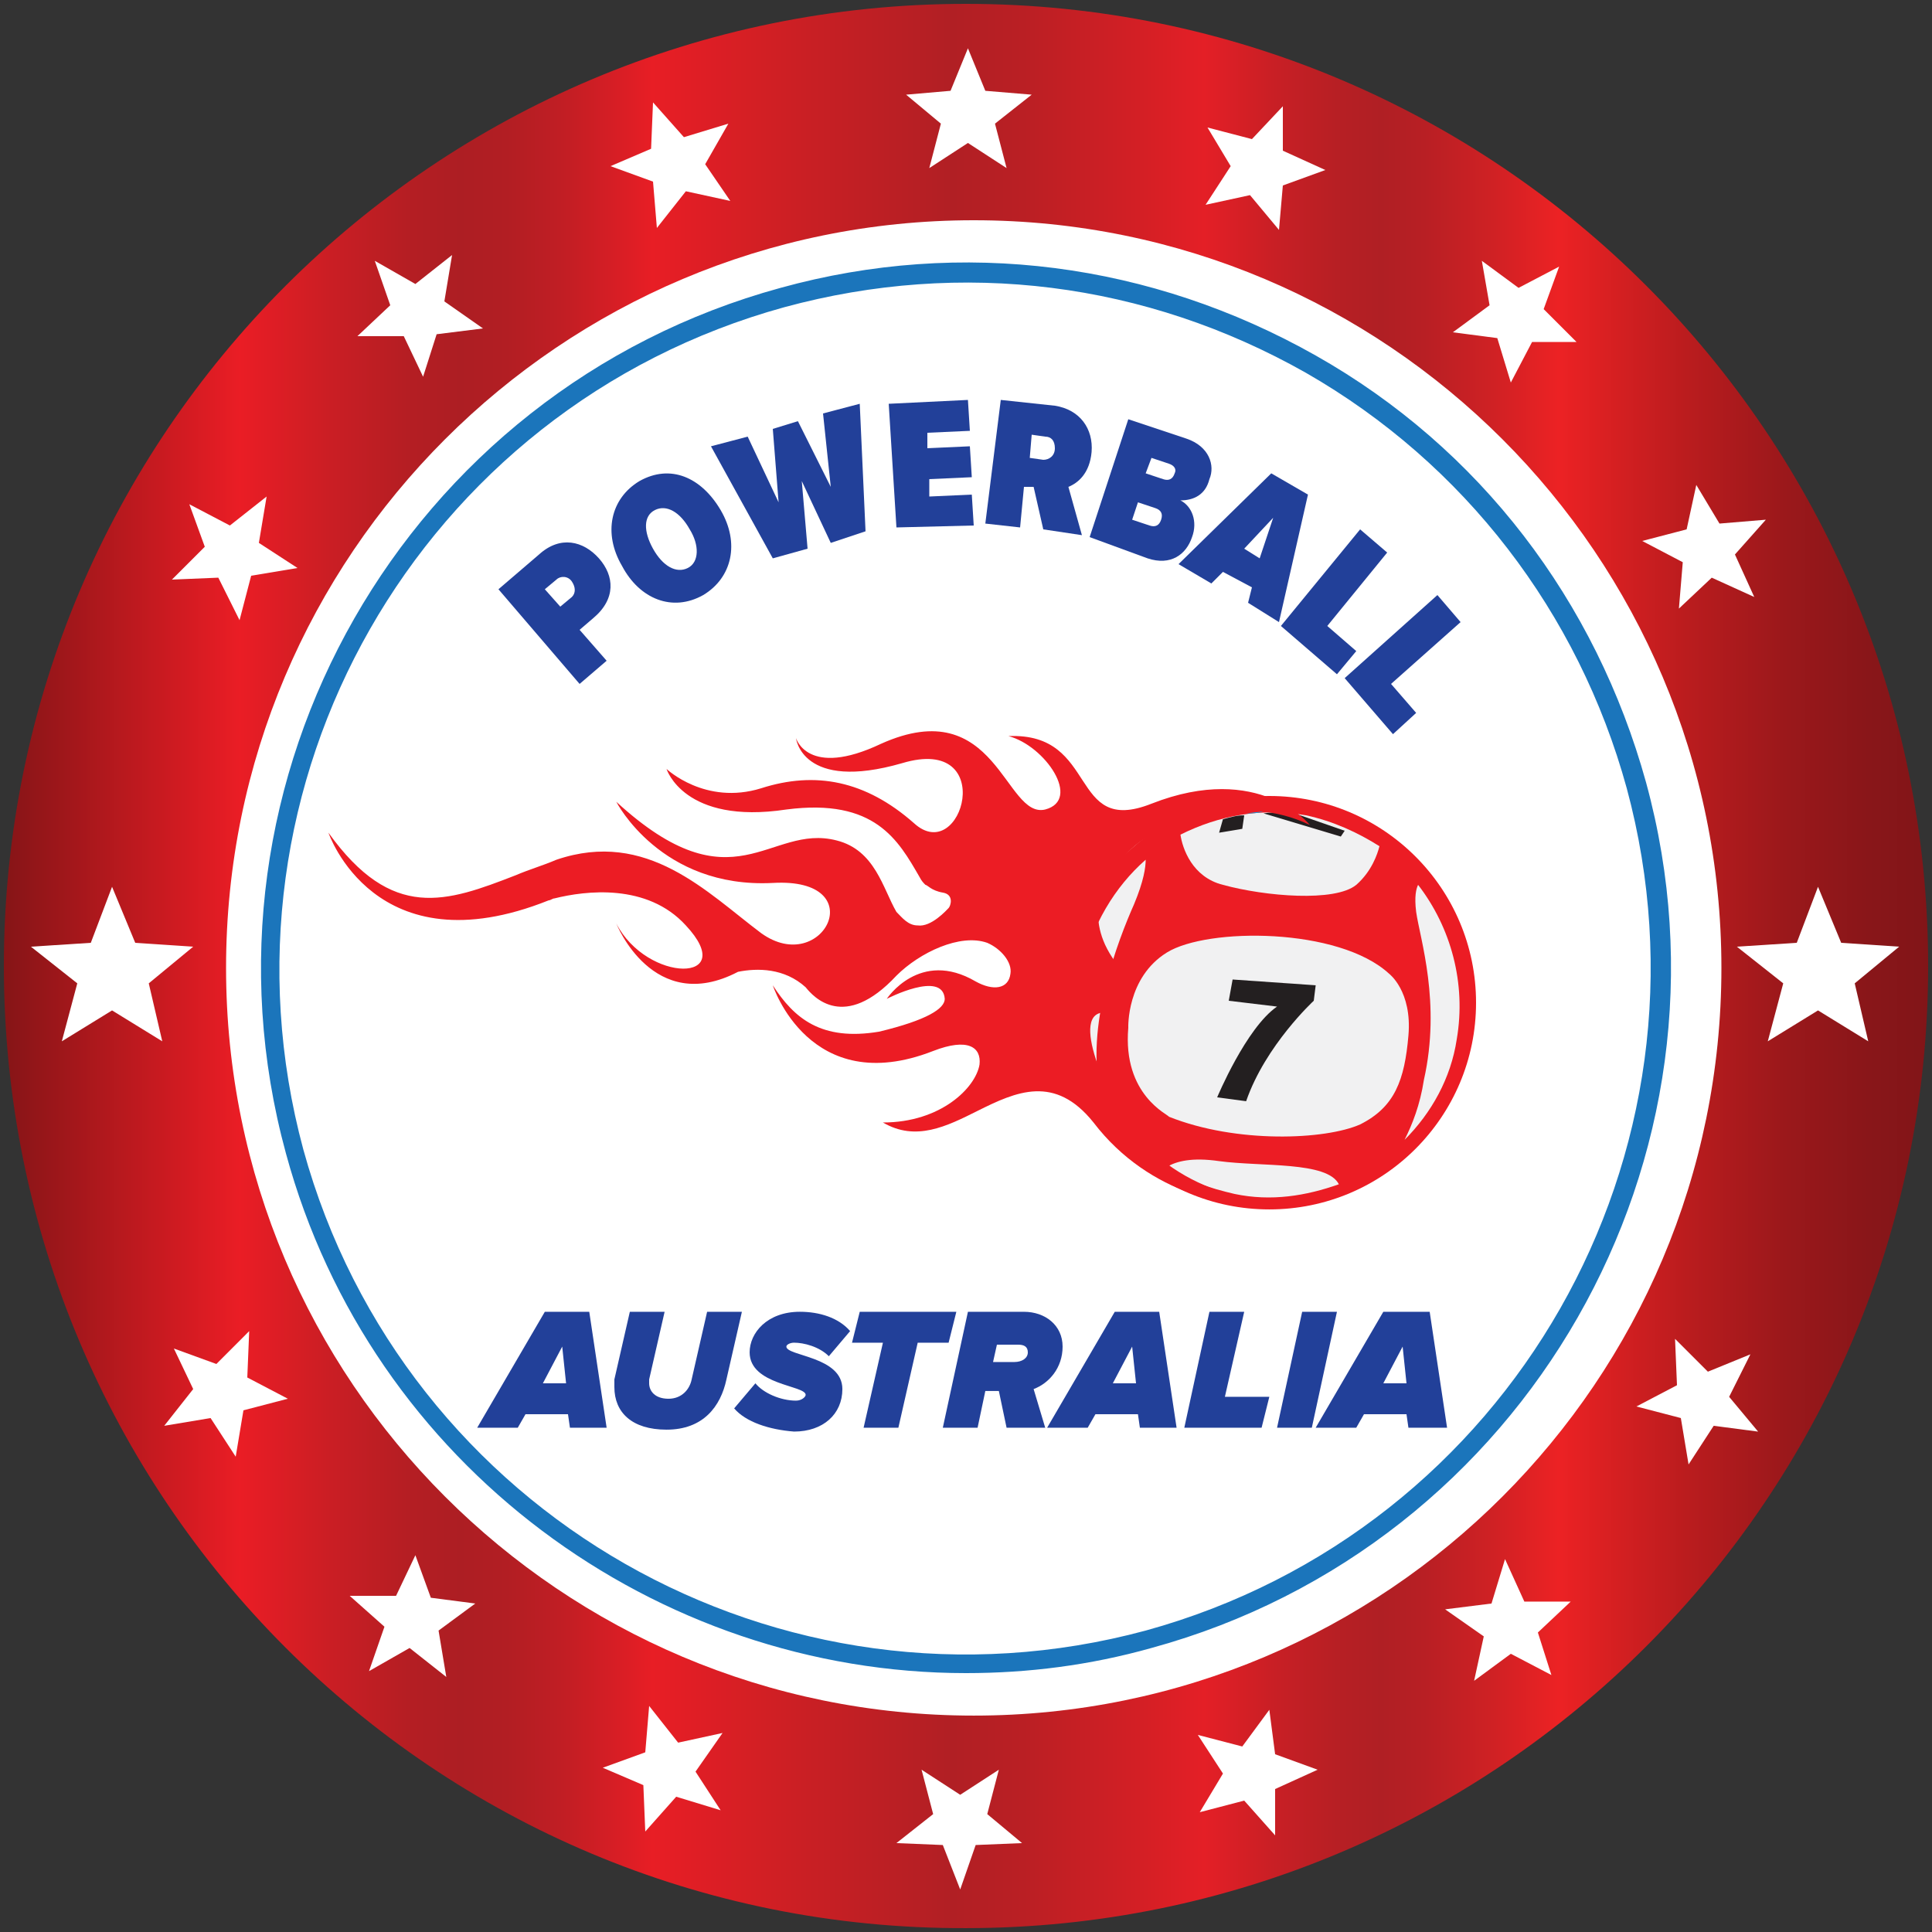 <?xml version="1.0" encoding="utf-8"?>
<!-- Generator: Adobe Illustrator 16.0.0, SVG Export Plug-In . SVG Version: 6.00 Build 0)  -->
<!DOCTYPE svg PUBLIC "-//W3C//DTD SVG 1.1//EN" "http://www.w3.org/Graphics/SVG/1.1/DTD/svg11.dtd">
<svg version="1.1" id="Layer_1" xmlns="http://www.w3.org/2000/svg" xmlns:xlink="http://www.w3.org/1999/xlink" x="0px" y="0px"
	 width="100px" height="100px" viewBox="0 0 100 100" enable-background="new 0 0 100 100" xml:space="preserve">
<rect x="0" y="0" width="100" height="100" fill="#333333" stroke="none"/>
<g display="none">
	<g display="inline">
		
			<radialGradient id="SVGID_1_" cx="160.86" cy="-90.168" r="97.762" gradientTransform="matrix(0.906 0 0 -0.939 -94.793 -55.118)" gradientUnits="userSpaceOnUse">
			<stop  offset="0" style="stop-color:#37A379"/>
			<stop  offset="0.5" style="stop-color:#209869"/>
			<stop  offset="1" style="stop-color:#007849"/>
		</radialGradient>
		<path fill="url(#SVGID_1_)" d="M0.761,50.276v-0.273c0-27.272,21.527-49.377,49.807-49.377c28.306,0,49.566,21.849,49.566,49.103
			v0.274c0,27.272-21.527,49.373-49.808,49.373C22.021,99.375,0.761,77.543,0.761,50.276z"/>
	</g>
	
		<radialGradient id="SVGID_2_" cx="107.268" cy="-71.369" r="67.514" gradientTransform="matrix(1 0 0 -1 -56 -45)" gradientUnits="userSpaceOnUse">
		<stop  offset="0" style="stop-color:#FFFF8A"/>
		<stop  offset="0.5" style="stop-color:#FEDF00"/>
		<stop  offset="1" style="stop-color:#DEBF00"/>
	</radialGradient>
	<path display="inline" fill="url(#SVGID_2_)" d="M98.698,60.921c0.764-3.519,1.063-7.163,1.063-10.918v-0.275
		c0-3.643-0.264-7.177-0.973-10.587L51.12,8.661L1.596,40.338C1,43.466,0.761,46.694,0.761,50.002v0.275
		c0,3.206,0.262,6.325,0.814,9.35l49.573,31.716L98.698,60.921z"/>
	
		<radialGradient id="SVGID_3_" cx="108.902" cy="-69.49" r="52.355" gradientTransform="matrix(1 0 0 -1 -56 -45)" gradientUnits="userSpaceOnUse">
		<stop  offset="0" style="stop-color:#1E4594"/>
		<stop  offset="0.5" style="stop-color:#002776"/>
		<stop  offset="1" style="stop-color:#001362"/>
	</radialGradient>
	<path display="inline" fill="url(#SVGID_3_)" d="M50.177,51.445h-13.07h-2.408c-3.608,0-6.536-2.928-6.536-6.535
		c0-3.611,2.927-6.536,6.536-6.536h2.408v-2.411c0-3.606,2.925-6.536,6.536-6.536c3.608,0,6.534,2.929,6.534,6.536v2.411V51.445z
		 M63.939,51.445h2.406c3.609,0,6.534-2.928,6.534-6.535c0-3.611-2.925-6.536-6.534-6.536h-2.406v-2.411
		c0-3.606-2.928-6.536-6.537-6.536s-6.535,2.929-6.535,6.536v2.411v13.071H63.939L63.939,51.445z M50.867,65.205v2.406
		c0,3.609,2.926,6.537,6.535,6.537s6.537-2.928,6.537-6.537v-2.406h2.406c3.609,0,6.534-2.926,6.534-6.536
		c0-3.608-2.925-6.536-6.534-6.536h-2.406H50.867V65.205z M37.107,52.133h-2.408c-3.608,0-6.536,2.928-6.536,6.536
		c0,3.61,2.927,6.536,6.536,6.536h2.408v2.406c0,3.609,2.925,6.537,6.536,6.537c3.608,0,6.534-2.928,6.534-6.537v-2.406V52.133
		H37.107z"/>
</g>
<g>
	<g>
		<defs>
			<path id="SVGID_4_" d="M0.2,50c0,27.6,22.3,49.899,49.8,49.799c27.5,0,49.8-22.301,49.8-49.799S77.5,0.2,50,0.2
				S0.2,22.501,0.2,50"/>
		</defs>
		<clipPath id="SVGID_5_">
			<use xlink:href="#SVGID_4_"  overflow="visible"/>
		</clipPath>
		
			<linearGradient id="SVGID_6_" gradientUnits="userSpaceOnUse" x1="-346.407" y1="207.129" x2="-345.407" y2="207.129" gradientTransform="matrix(99.6 0 0 99.6 34502.328 -20580.053)">
			<stop  offset="0" style="stop-color:#7F1416"/>
			<stop  offset="0.129" style="stop-color:#EA1D25"/>
			<stop  offset="0.174" style="stop-color:#CB1E24"/>
			<stop  offset="0.215" style="stop-color:#B51E23"/>
			<stop  offset="0.242" style="stop-color:#AD1E23"/>
			<stop  offset="0.266" style="stop-color:#B21E23"/>
			<stop  offset="0.295" style="stop-color:#C11E24"/>
			<stop  offset="0.326" style="stop-color:#DA1E25"/>
			<stop  offset="0.341" style="stop-color:#E81E25"/>
			<stop  offset="0.421" style="stop-color:#C91F24"/>
			<stop  offset="0.495" style="stop-color:#B11F24"/>
			<stop  offset="0.531" style="stop-color:#BA1F24"/>
			<stop  offset="0.59" style="stop-color:#D31F25"/>
			<stop  offset="0.624" style="stop-color:#E41F26"/>
			<stop  offset="0.659" style="stop-color:#C91F25"/>
			<stop  offset="0.692" style="stop-color:#B71F24"/>
			<stop  offset="0.715" style="stop-color:#B01F24"/>
			<stop  offset="0.737" style="stop-color:#B81F24"/>
			<stop  offset="0.772" style="stop-color:#CF2124"/>
			<stop  offset="0.806" style="stop-color:#EC2224"/>
			<stop  offset="0.816" style="stop-color:#E42123"/>
			<stop  offset="0.872" style="stop-color:#BA1C1E"/>
			<stop  offset="0.922" style="stop-color:#9B181B"/>
			<stop  offset="0.965" style="stop-color:#891619"/>
			<stop  offset="0.995" style="stop-color:#821518"/>
			<stop  offset="1" style="stop-color:#821518"/>
		</linearGradient>
		<rect x="0.2" y="0.2" clip-path="url(#SVGID_5_)" fill="url(#SVGID_6_)" width="99.6" height="99.698"/>
	</g>
	<polygon fill="#FFFFFF" points="94.1,45.9 95.3,48.8 98.3,49 96,50.898 96.7,53.898 94.1,52.299 91.5,53.898 92.3,50.898 89.9,49 
		93,48.8 	"/>
	<polygon fill="#FFFFFF" points="5.8,45.9 7,48.8 10,49 7.7,50.898 8.399,53.898 5.8,52.299 3.2,53.898 4,50.898 1.6,49 4.7,48.8 	
		"/>
	<path fill="#FFFFFF" d="M50.4,11.4C71.773,11.4,89.1,28.727,89.1,50.1c0,21.373-17.326,38.699-38.699,38.699
		c-21.374,0-38.7-17.326-38.7-38.699C11.7,28.727,29.026,11.4,50.4,11.4"/>
	<path fill="#1B75BB" d="M50,86.6c-16,0-30.8-10.701-35.2-26.9C9.5,40.3,21,20.2,40.399,14.9c9.4-2.6,19.2-1.3,27.7,3.5
		c8.5,4.8,14.5,12.7,17.101,22.1C90.5,59.898,79,79.998,59.6,85.299C56.4,86.199,53.2,86.6,50,86.6 M40.6,15.9
		C21.7,21.1,10.6,40.6,15.7,59.498c5.199,18.9,24.699,30,43.6,24.9c18.9-5.199,30-24.699,24.9-43.598C81.7,31.7,75.8,24,67.6,19.3
		C59.3,14.6,49.8,13.4,40.6,15.9"/>
	<path fill="#224099" d="M29.5,73.898l-0.101-0.699H27.2l-0.4,0.699h-2.1l3.5-6h2.3l0.899,6H29.5z M29.1,69.699l-1,1.9h1.2
		L29.1,69.699z"/>
	<path fill="#224099" d="M31.8,71.799v-0.4l0.8-3.5h1.8l-0.8,3.5V71.6c0,0.398,0.3,0.799,1,0.799s1.101-0.5,1.2-1l0.8-3.5h1.8
		l-0.8,3.5c-0.3,1.4-1.2,2.6-3.1,2.6C32.7,73.998,31.8,73.1,31.8,71.799"/>
	<path fill="#224099" d="M38,72.898l1.1-1.299c0.4,0.5,1.3,0.898,2.101,0.898c0.3,0,0.5-0.199,0.5-0.299c0-0.5-2.9-0.5-2.9-2.201
		c0-1,0.9-2.1,2.6-2.1c1,0,2,0.301,2.601,1l-1.101,1.301c-0.5-0.5-1.3-0.701-1.8-0.701c-0.2,0-0.399,0.102-0.399,0.201
		c0,0.5,2.899,0.5,2.899,2.199c0,1.301-1,2.201-2.5,2.201C39.8,73.998,38.6,73.6,38,72.898"/>
	<polygon fill="#224099" points="44.7,73.898 45.7,69.498 44.1,69.498 44.5,67.898 49.5,67.898 49.1,69.498 47.5,69.498 
		46.5,73.898 	"/>
	<path fill="#224099" d="M52.1,73.898l-0.399-1.9H51l-0.4,1.9h-1.8l1.3-6H53c1.1,0,2,0.701,2,1.801s-0.7,1.9-1.5,2.199l0.6,2H52.1z
		 M52.5,70.498c0.4,0,0.7-0.199,0.7-0.5c0-0.299-0.2-0.398-0.5-0.398H51.6L51.4,70.498H52.5z"/>
	<path fill="#224099" d="M59,73.898l-0.1-0.699h-2.2l-0.4,0.699h-2.1l3.5-6H60l0.9,6H59z M58.6,69.699l-1,1.9h1.2L58.6,69.699z"/>
	<polygon fill="#224099" points="61.3,73.898 62.6,67.898 64.4,67.898 63.4,72.299 65.7,72.299 65.3,73.898 	"/>
	<polygon fill="#224099" points="66.1,73.898 67.4,67.898 69.2,67.898 67.9,73.898 	"/>
	<path fill="#224099" d="M72.9,73.898L72.8,73.199h-2.2L70.2,73.898H68.1l3.5-6H74l0.9,6H72.9z M72.6,69.699l-1,1.9h1.2L72.6,69.699
		z"/>
	<polygon fill="#FFFFFF" points="51,4.7 50.1,2.5 49.2,4.7 46.9,4.9 48.7,6.4 48.1,8.7 50.1,7.4 52.1,8.7 51.5,6.4 53.4,4.9 	"/>
	<polygon fill="#FFFFFF" points="37.7,6.4 35.399,7.1 33.8,5.3 33.7,7.7 31.6,8.6 33.8,9.4 34,11.8 35.5,9.9 37.8,10.4 36.5,8.5 	
		"/>
	<polygon fill="#FFFFFF" points="23.399,13.2 21.5,14.7 19.399,13.5 20.2,15.8 18.5,17.4 20.899,17.4 21.899,19.5 22.6,17.3 25,17 
		23,15.6 	"/>
	<polygon fill="#FFFFFF" points="9.8,26.1 10.6,28.3 8.899,30 11.3,29.9 12.399,32.1 13,29.8 15.399,29.4 13.399,28.1 13.8,25.7 
		11.899,27.2 	"/>
	<polygon fill="#FFFFFF" points="87.8,25.1 87.3,27.4 85,28 87.1,29.1 86.9,31.5 88.6,29.9 90.8,30.9 89.8,28.7 91.4,26.9 89,27.1 	
		"/>
	<polygon fill="#FFFFFF" points="14.899,72.398 12.8,71.299 12.899,68.898 11.2,70.6 9,69.799 10,71.898 8.5,73.799 10.899,73.398 
		12.2,75.398 12.6,72.998 	"/>
	<polygon fill="#FFFFFF" points="19.1,86.498 21.2,85.299 23.1,86.799 22.7,84.398 24.6,82.998 22.3,82.699 21.5,80.498 20.5,82.6 
		18.1,82.6 19.899,84.199 	"/>
	<polygon fill="#FFFFFF" points="33.399,94.799 35,92.998 37.3,93.699 36,91.699 37.399,89.699 35.1,90.199 33.6,88.299 
		33.399,90.699 31.2,91.498 33.3,92.398 	"/>
	<polygon fill="#FFFFFF" points="48.8,95.498 49.7,97.799 50.5,95.498 52.9,95.398 51.1,93.898 51.7,91.6 49.7,92.898 47.7,91.6 
		48.3,93.898 46.399,95.398 	"/>
	<polygon fill="#FFFFFF" points="62.1,93.799 64.4,93.199 66,94.998 66,92.6 68.2,91.6 66,90.799 65.7,88.498 64.3,90.398 
		62,89.799 63.3,91.799 	"/>
	<polygon fill="#FFFFFF" points="76.3,86.998 78.2,85.6 80.3,86.699 79.6,84.498 81.3,82.898 78.9,82.898 77.9,80.699 77.2,82.998 
		74.8,83.299 76.8,84.699 	"/>
	<polygon fill="#FFFFFF" points="87,73.398 87.4,75.799 88.7,73.799 91,74.1 89.5,72.299 90.6,70.1 88.4,70.998 86.7,69.299 
		86.8,71.699 84.7,72.799 	"/>
	<polygon fill="#FFFFFF" points="80.7,13.8 78.6,14.9 76.7,13.5 77.1,15.8 75.2,17.2 77.5,17.5 78.2,19.8 79.3,17.7 81.6,17.7 
		79.9,16 	"/>
	<polygon fill="#FFFFFF" points="66.4,5.5 64.8,7.2 62.5,6.6 63.7,8.6 62.4,10.6 64.7,10.1 66.2,11.9 66.4,9.6 68.6,8.8 66.4,7.8 	
		"/>
	<path fill="#224099" d="M30,35.4l-4.2-4.9l2.1-1.8C29,27.7,30.2,28,31,28.9c0.8,0.9,0.899,2.1-0.3,3.1L30,32.6l1.399,1.6L30,35.4z
		 M29.6,30.1c-0.2-0.3-0.6-0.3-0.8-0.1l-0.6,0.5l0.8,0.9l0.6-0.5C29.8,30.7,29.8,30.4,29.6,30.1"/>
	<path fill="#224099" d="M32.2,29.3c-1-1.7-0.601-3.5,0.899-4.4c1.601-0.9,3.2-0.2,4.2,1.5c1,1.7,0.6,3.5-0.9,4.4
		C34.8,31.7,33.1,31,32.2,29.3 M35.7,27.4c-0.5-0.9-1.2-1.3-1.801-1c-0.6,0.3-0.6,1.1-0.1,2c0.5,0.9,1.2,1.3,1.8,1
		C36.2,29.1,36.2,28.2,35.7,27.4"/>
	<polygon fill="#224099" points="43,28.1 41.5,24.9 41.8,28.4 40,28.9 36.8,23.1 38.7,22.6 40.3,26 40,22.2 41.3,21.8 43,25.2 
		42.6,21.4 44.5,20.9 44.8,27.5 	"/>
	<polygon fill="#224099" points="46.399,27.3 46,20.9 50.1,20.7 50.2,22.3 48,22.4 48,23.2 50.2,23.1 50.3,24.7 48.1,24.8 
		48.1,25.7 50.3,25.6 50.4,27.2 	"/>
	<path fill="#224099" d="M54,27.4l-0.5-2.2H53l-0.2,2.1L51,27.1l0.8-6.4l2.8,0.3c1.301,0.2,2,1.2,1.9,2.4c-0.1,1.1-0.7,1.6-1.2,1.8
		l0.7,2.5L54,27.4z M54.6,23.2c0-0.4-0.199-0.6-0.5-0.6L53.4,22.5L53.3,23.7l0.7,0.1C54.3,23.8,54.6,23.6,54.6,23.2"/>
	<path fill="#224099" d="M56.4,27.8l2-6.1l3,1c1.199,0.4,1.5,1.4,1.199,2.1c-0.199,0.8-0.8,1.1-1.5,1.1C61.7,26.2,62,27,61.7,27.8
		c-0.3,0.9-1.101,1.5-2.3,1.1L56.4,27.8z M60.1,26.9c0.101-0.3,0-0.5-0.3-0.6L58.9,26L58.6,26.9l0.9,0.3
		C59.8,27.3,60,27.2,60.1,26.9 M60.8,24.5c0.101-0.2,0-0.4-0.3-0.5l-0.9-0.3l-0.3,0.8l0.9,0.3C60.5,24.9,60.7,24.8,60.8,24.5"/>
	<path fill="#224099" d="M64.6,31.2l0.2-0.8l-1.5-0.8l-0.6,0.6l-1.7-1l4.8-4.7l1.9,1.1l-1.5,6.6L64.6,31.2z M65.9,26.8l-1.5,1.6
		l0.8,0.5L65.9,26.8z"/>
	<polygon fill="#224099" points="66.3,32.4 70.4,27.4 71.8,28.6 68.7,32.4 70.2,33.7 69.2,34.9 	"/>
	<polygon fill="#224099" points="69.6,35.1 74.4,30.8 75.6,32.2 72,35.4 73.3,36.9 72.1,38 	"/>
	<path fill="#EC1C24" d="M65.7,41.2c5.909,0,10.7,4.792,10.7,10.698c0,5.91-4.791,10.701-10.7,10.701S55,57.809,55,51.898
		C55,45.992,59.791,41.2,65.7,41.2"/>
	<path fill="#F1F1F2" d="M67.6,42.201c-2.3-0.4-4.5,0-6.5,1C61.2,43.9,61.7,45.4,63.3,45.8c2.2,0.6,5.8,0.9,6.9,0
		c0.8-0.7,1.1-1.6,1.2-2C70.3,43.1,69,42.5,67.6,42.201"/>
	<path fill="#F1F1F2" d="M72.7,58.998c1.399-1.398,2.399-3.199,2.7-5.199c0.5-2.9-0.301-5.799-2-7.999
		C73.3,46,73.2,46.4,73.3,47.201c0.2,1.399,1.3,4.698,0.4,8.698C73.5,57.199,73.1,58.199,72.7,58.998"/>
	<path fill="#F1F1F2" d="M60.4,60.398c1,0.701,2.199,1.1,3.5,1.4c1.899,0.4,3.699,0.1,5.399-0.5c-0.6-1.199-4-0.9-6.2-1.199
		C61.7,59.898,60.9,60.1,60.4,60.398"/>
	<path fill="#F1F1F2" d="M57,56.699c-0.9-3.5,0.9-8.099,1.7-9.899c0.5-1.2,0.6-1.9,0.6-2.301c-1.6,1.4-2.8,3.4-3.3,5.701
		C55.6,52.498,56,54.799,57,56.699"/>
	<path fill="#231F20" d="M65.4,42.1l4,1.2L69.6,43l-2.3-0.799C66.7,42.1,66,42,65.4,42.1"/>
	<path fill="#00ADEE" d="M64.5,42.1L65.4,42C65.1,42.1,64.8,42.1,64.5,42.1"/>
	<path fill="#231F20" d="M63.3,42.4l-0.2,0.7l1.2-0.2l0.101-0.699C64,42.201,63.7,42.3,63.3,42.4"/>
	<path fill="#EC1C24" d="M26.7,45.3C27.399,45,28.1,44.8,28.8,44.5c4.7-1.6,7.8,1.701,10.6,3.801c3.2,2.299,5.801-2.9,0.601-2.6
		C34.2,46,31.899,41.5,31.899,41.5c6.101,5.6,7.9,1.1,11.4,2c2,0.5,2.4,2.5,3.1,3.701C46.7,47.5,47,47.9,47.5,47.9
		c0.7,0.1,1.5-0.8,1.6-0.9c0.101-0.1,0.301-0.699-0.3-0.799C48.2,46.1,48,45.8,47.9,45.8c-0.101-0.1-0.2-0.2-0.301-0.4
		c-1.1-1.9-2.3-4.1-6.899-3.5c-5.301,0.801-6.2-2.1-6.2-2.1s2,1.9,4.899,1c2.801-0.9,5.4-0.4,7.9,1.8c2.5,2.3,4.4-4.6-0.6-3.1
		c-5.2,1.5-5.5-1.3-5.5-1.3s0.6,2.1,4.399,0.3c6-2.7,6.4,3.9,8.5,3.4c1.9-0.5,0-3.3-1.899-3.8c4.7-0.2,3.1,5.2,7.399,3.5
		c5.601-2.2,8.2,1.101,8.2,1.101C64.3,41,59.9,42.5,58.4,44.1c-0.9,1-2.2,2.601-1.2,4.8c2.3,4.899,10,2.399,10,2.399
		c-1.4,1.4-5.8,2.4-9.5,1.199C55.1,51.699,57.1,56.299,58.3,58.1c2.9,4.1,7.7,4.1,7.7,4.1c-2,0.5-6.5-0.301-9.4-4.1
		c-2-2.5-4-1.602-6-0.602C49,58.299,47.4,59.1,45.7,58.1c3,0,4.8-1.801,5-3c0.1-0.9-0.601-1.4-2.4-0.701c-6.4,2.5-8.3-3.4-8.3-3.4
		c1.1,1.701,2.5,2.9,5.5,2.4c2.5-0.6,3.4-1.199,3.4-1.699c-0.101-1.499-3.001,0-3.001,0s1.7-2.599,4.601-0.9
		c0.9,0.5,1.7,0.4,1.8-0.399c0.101-0.6-0.5-1.3-1.2-1.6c-1.399-0.5-3.5,0.5-4.7,1.698C43.7,53.398,42.1,51.6,41.7,51.1
		c-1.101-1-2.5-1-3.5-0.799c-4.4,2.299-6.301-2.5-6.301-2.5c1.601,3.098,6.4,3.098,3.601,0.1c-2-2.199-5.2-1.8-6.8-1.4
		c-0.101,0-0.2,0.101-0.301,0.101C19.399,50.201,17,43.1,17,43.1C20.3,47.701,23.1,46.701,26.7,45.3"/>
	<path fill="#F1F1F2" d="M58.4,53.199c0,0-0.101-2.6,2-3.899C62.5,48,69.3,48,71.9,50.4c0,0,1.199,0.899,1,3.2
		c-0.2,2.299-0.7,3.699-2.5,4.6c-1.801,0.799-6.4,1-9.9-0.4C60.5,57.699,58.1,56.699,58.4,53.199"/>
	<path fill="#231F20" d="M63.6,51.799l0.2-1.1l4.3,0.299L68,51.799c0,0-2.5,2.301-3.5,5.199L63,56.799c0,0,1.5-3.6,3.1-4.699
		L63.6,51.799z"/>
</g>
</svg>
